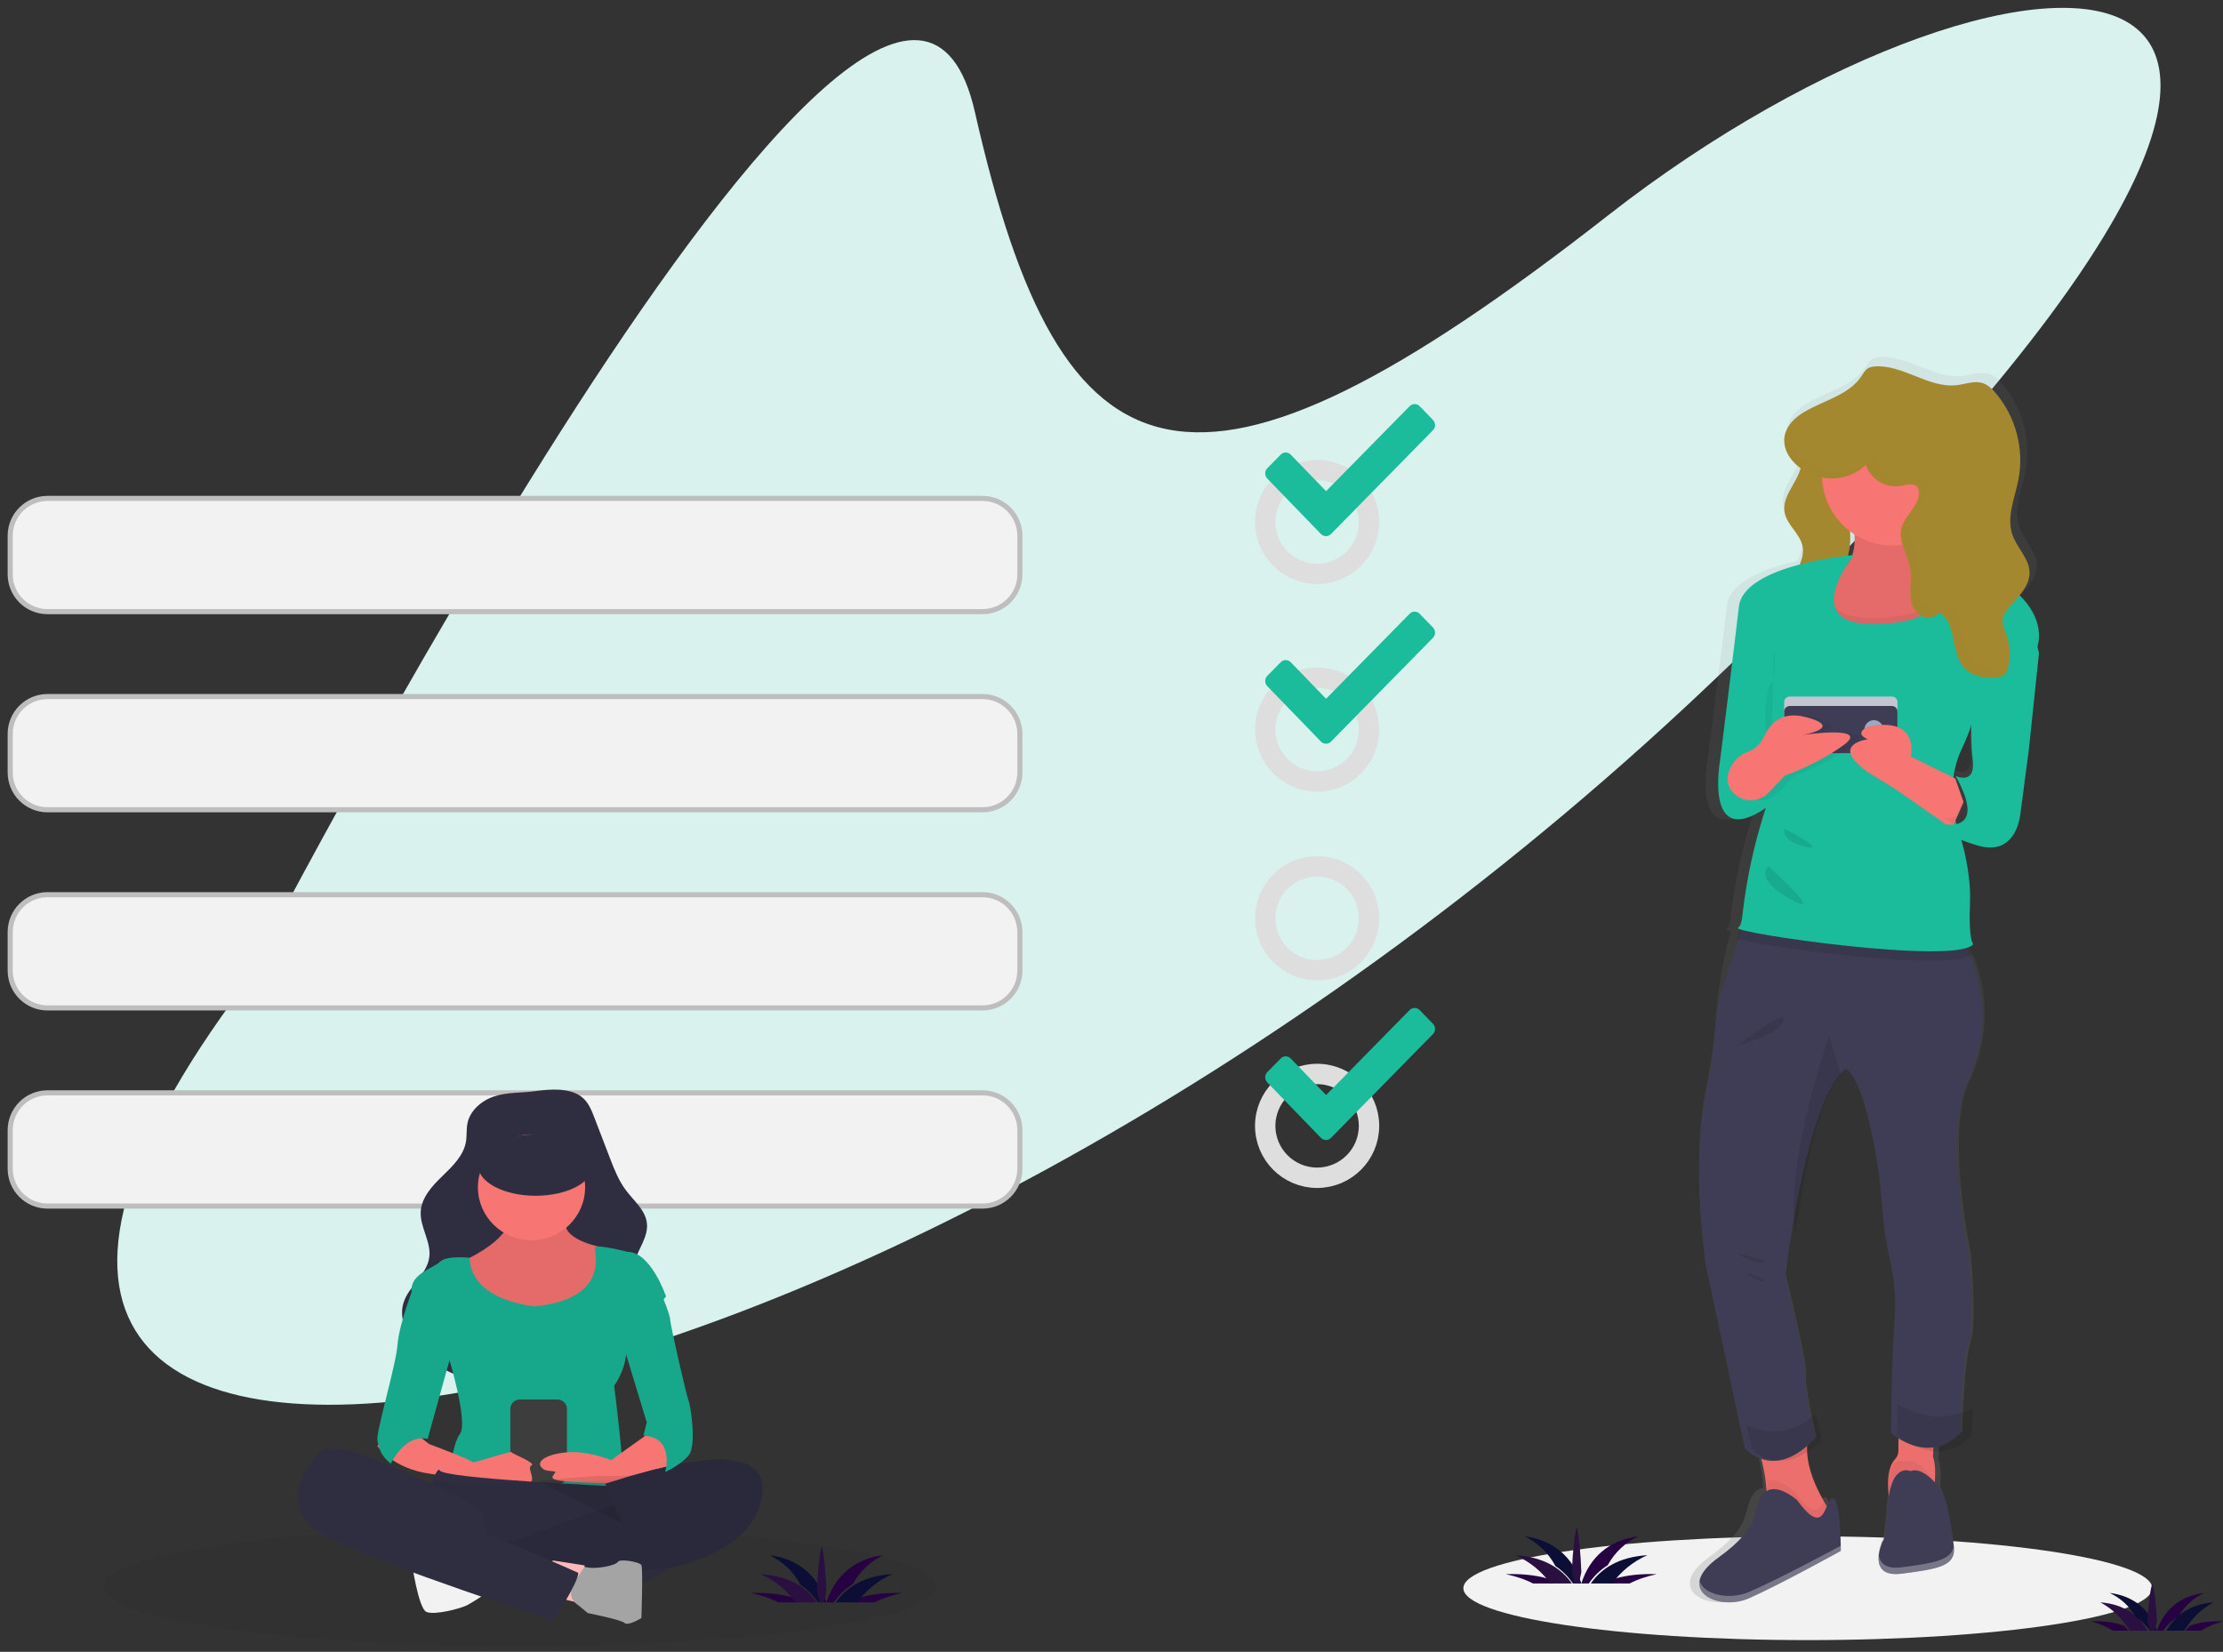 <svg width="218" height="162" viewBox="0 0 218 162" fill="none" xmlns="http://www.w3.org/2000/svg">
<rect x="0" y="0" width="218" height="162" fill="#333333" stroke="none"/>
<path fill-rule="evenodd" clip-rule="evenodd" d="M23.885 96.716C23.885 96.716 87.139 -26.404 95.611 11.012C104.082 48.428 116.755 53.142 157.704 21.117C198.654 -10.908 250.92 -11.749 167.344 67.397C83.768 146.546 -25.626 162.612 23.885 96.716Z" fill="#DAF2ED"/>
<path d="M129.164 56.284C131.975 56.284 134.253 54.005 134.253 51.194C134.253 48.383 131.975 46.105 129.164 46.105C126.353 46.105 124.074 48.383 124.074 51.194C124.074 54.005 126.353 56.284 129.164 56.284Z" stroke="#DEDEDE" stroke-width="2"/>
<path d="M140.529 41.187L139.224 39.841C139.094 39.705 138.918 39.628 138.733 39.627C138.548 39.626 138.37 39.7 138.239 39.834L130.043 48.171L126.577 44.588C126.448 44.454 126.273 44.378 126.09 44.377C125.906 44.375 125.73 44.449 125.6 44.581L124.28 45.92C124.008 46.198 124.005 46.648 124.273 46.93L129.537 52.371C129.808 52.65 130.247 52.653 130.521 52.378L140.522 42.197C140.655 42.064 140.73 41.883 140.731 41.693C140.732 41.504 140.66 41.322 140.529 41.187Z" fill="#1ABC9C"/>
<path d="M96.353 48.881H4.662C2.64 48.881 1 50.52 1 52.543V56.323C1 58.346 2.64 59.985 4.662 59.985H96.353C98.375 59.985 100.015 58.346 100.015 56.323V52.543C100.015 50.52 98.375 48.881 96.353 48.881Z" fill="#F2F2F2" stroke="#BEBEBE" stroke-width="0.5"/>
<path d="M96.353 68.314H4.662C2.64 68.314 1 69.953 1 71.976V75.756C1 77.778 2.64 79.418 4.662 79.418H96.353C98.375 79.418 100.015 77.778 100.015 75.756V71.976C100.015 69.953 98.375 68.314 96.353 68.314Z" fill="#F2F2F2" stroke="#BEBEBE" stroke-width="0.5"/>
<path d="M96.353 87.746H4.662C2.64 87.746 1 89.386 1 91.409V95.189C1 97.211 2.64 98.851 4.662 98.851H96.353C98.375 98.851 100.015 97.211 100.015 95.189V91.409C100.015 89.386 98.375 87.746 96.353 87.746Z" fill="#F2F2F2" stroke="#BEBEBE" stroke-width="0.5"/>
<path d="M96.353 107.179H4.662C2.64 107.179 1 108.819 1 110.841V114.621C1 116.644 2.64 118.284 4.662 118.284H96.353C98.375 118.284 100.015 116.644 100.015 114.621V110.841C100.015 108.819 98.375 107.179 96.353 107.179Z" fill="#F2F2F2" stroke="#BEBEBE" stroke-width="0.5"/>
<path d="M129.164 76.642C131.975 76.642 134.253 74.363 134.253 71.552C134.253 68.741 131.975 66.463 129.164 66.463C126.353 66.463 124.074 68.741 124.074 71.552C124.074 74.363 126.353 76.642 129.164 76.642Z" stroke="#DEDEDE" stroke-width="2"/>
<path d="M129.164 95.149C131.975 95.149 134.253 92.871 134.253 90.06C134.253 87.249 131.975 84.97 129.164 84.97C126.353 84.97 124.074 87.249 124.074 90.06C124.074 92.871 126.353 95.149 129.164 95.149Z" stroke="#DEDEDE" stroke-width="2"/>
<path d="M129.164 115.507C131.975 115.507 134.253 113.229 134.253 110.418C134.253 107.607 131.975 105.328 129.164 105.328C126.353 105.328 124.074 107.607 124.074 110.418C124.074 113.229 126.353 115.507 129.164 115.507Z" stroke="#DEDEDE" stroke-width="2"/>
<path d="M140.529 61.545L139.224 60.199C139.094 60.063 138.918 59.986 138.733 59.985C138.548 59.984 138.37 60.058 138.239 60.192L130.043 68.529L126.577 64.946C126.448 64.812 126.273 64.736 126.09 64.735C125.906 64.733 125.73 64.807 125.6 64.939L124.28 66.278C124.008 66.556 124.005 67.006 124.273 67.288L129.537 72.729C129.808 73.008 130.247 73.011 130.521 72.736L140.522 62.555C140.655 62.422 140.73 62.241 140.731 62.052C140.732 61.862 140.66 61.68 140.529 61.545Z" fill="#1ABC9C"/>
<path d="M140.529 100.411L139.224 99.065C139.094 98.929 138.918 98.852 138.733 98.851C138.548 98.85 138.37 98.924 138.239 99.058L130.043 107.395L126.577 103.812C126.448 103.678 126.273 103.602 126.09 103.6C125.906 103.599 125.73 103.673 125.6 103.805L124.28 105.144C124.008 105.422 124.005 105.872 124.273 106.154L129.537 111.595C129.808 111.874 130.247 111.877 130.521 111.602L140.522 101.421C140.655 101.288 140.73 101.107 140.731 100.917C140.732 100.728 140.66 100.545 140.529 100.411Z" fill="#1ABC9C"/>
<path d="M177.284 160.851C195.938 160.851 211.06 158.572 211.06 155.761C211.06 152.95 195.938 150.672 177.284 150.672C158.63 150.672 143.508 152.95 143.508 155.761C143.508 158.572 158.63 160.851 177.284 160.851Z" fill="#F2F2F2"/>
<path d="M198.451 58.709C198.354 58.599 198.255 58.493 198.152 58.389C198.938 57.506 199.751 56.599 199.744 55.464C199.735 54.083 198.5 53.025 198.039 51.72C197.411 49.944 198.282 48.042 198.641 46.196C199.205 43.16 198.374 40.032 196.375 37.666C196.012 37.241 195.591 36.83 195.051 36.661C194.229 36.404 193.355 36.761 192.499 36.866C189.674 37.212 187.103 34.798 184.264 35.014C184.076 35.02 183.89 35.062 183.717 35.135C183.35 35.309 183.151 35.694 182.924 36.025C182.042 37.312 180.561 37.951 179.087 38.612C178.902 38.666 178.726 38.746 178.564 38.85C178.121 39.054 177.686 39.267 177.275 39.508C174.493 41.141 174.896 43.425 176.537 44.836C176.216 46.42 174.583 47.815 174.864 49.443C175.085 50.72 176.426 51.589 176.684 52.858C176.834 53.596 176.598 54.299 176.27 54.996C173.157 55.711 169.64 57.026 169.365 59.348C168.888 63.386 167.451 74.541 167.451 74.541C167.451 74.541 165.786 83.478 172.113 79.253L172.031 79.491C170.891 82.913 170.113 86.443 169.709 90.025C169.645 90.558 169.516 90.978 169.282 91.115C169.197 91.164 169.365 91.243 169.731 91.342C169.689 91.492 169.645 91.641 169.605 91.792C168.91 94.404 168.466 97.076 168.278 99.77C168.1 102.158 167.768 104.531 167.284 106.876C165.786 114.351 167.284 123.938 167.284 123.938L170.554 139.202L171.114 141.812C171.483 142.217 171.935 142.54 172.439 142.76C172.658 143.695 172.81 144.645 172.893 145.601C172.902 145.707 172.909 145.815 172.916 145.923C172.52 145.973 172.165 146.193 171.946 146.524C170.781 148.149 172.113 149.449 167.617 152.699C166.456 153.538 165.896 154.301 165.754 154.95V154.95C165.601 155.648 165.933 156.213 166.526 156.595L166.527 156.596C166.628 156.661 166.733 156.719 166.842 156.77L166.847 156.773C166.902 156.799 166.958 156.823 167.016 156.847L167.017 156.847C167.074 156.871 167.134 156.893 167.194 156.914L167.205 156.917C167.261 156.937 167.319 156.955 167.378 156.972L167.391 156.976C167.452 156.993 167.514 157.01 167.578 157.025C167.583 157.026 167.588 157.027 167.594 157.028C167.652 157.042 167.71 157.054 167.77 157.065C167.778 157.067 167.785 157.069 167.793 157.07C167.857 157.082 167.921 157.092 167.986 157.101C167.993 157.102 168 157.103 168.007 157.104C168.065 157.112 168.124 157.119 168.183 157.125C168.194 157.126 168.206 157.127 168.217 157.128C168.282 157.134 168.347 157.139 168.413 157.142C168.421 157.143 168.43 157.143 168.438 157.144C168.497 157.146 168.555 157.148 168.614 157.149C168.628 157.149 168.641 157.149 168.655 157.149C168.721 157.149 168.787 157.149 168.853 157.146C168.862 157.146 168.87 157.146 168.879 157.145C168.938 157.143 168.996 157.14 169.055 157.135C169.071 157.134 169.086 157.133 169.102 157.132C169.168 157.126 169.234 157.12 169.3 157.112C169.308 157.111 169.316 157.11 169.323 157.109C169.383 157.101 169.442 157.092 169.501 157.083C169.517 157.08 169.534 157.077 169.55 157.075C169.616 157.063 169.681 157.051 169.746 157.037C169.753 157.036 169.759 157.034 169.765 157.033C169.825 157.02 169.884 157.005 169.944 156.99C169.96 156.985 169.977 156.981 169.994 156.977C170.058 156.959 170.123 156.941 170.187 156.92L170.197 156.917C170.258 156.897 170.318 156.876 170.378 156.854C170.394 156.848 170.411 156.842 170.427 156.836C170.49 156.812 170.552 156.788 170.614 156.761C173.611 155.461 179.771 152.049 179.771 152.049L179.771 152.018L179.771 151.997L179.77 151.967L179.77 151.94L179.77 151.892L179.769 151.85C179.769 151.833 179.769 151.816 179.769 151.797L179.768 151.748C179.768 151.725 179.768 151.703 179.767 151.678C179.767 151.661 179.767 151.642 179.766 151.625C179.766 151.598 179.766 151.573 179.765 151.545C179.764 151.5 179.763 151.453 179.762 151.403C179.732 149.983 179.59 146.722 178.938 146.849C178.716 146.892 178.565 147.202 178.409 147.558C178.384 147.511 178.359 147.463 178.332 147.413C177.698 146.199 176.78 144.117 176.69 142.082C177.202 141.714 177.677 141.297 178.106 140.837C178.106 140.837 177.771 139.439 177.487 137.966C177.24 136.688 177.03 135.353 177.107 134.825C177.274 133.687 175.109 124.913 175.109 124.913C175.109 124.913 175.332 122.982 175.78 120.3C176.651 115.085 178.366 107.027 180.925 104.749C180.984 104.697 181.043 104.647 181.103 104.601C181.103 104.601 182.934 104.926 184.432 115.163L184.867 119.723C184.991 120.985 185.207 122.238 185.513 123.47C185.96 125.434 186.101 127.455 185.931 129.462C185.741 132.15 185.659 135.314 185.624 137.535C185.598 139.209 185.598 140.349 185.598 140.349C185.908 140.609 186.242 140.838 186.597 141.034V142.525C186.593 142.841 186.468 143.144 186.246 143.372L186.24 143.378C186.004 143.642 185.832 143.955 185.738 144.295C185.447 144.814 185.201 145.656 185.098 147.011C184.765 151.399 184.599 150.911 184.599 150.911C184.408 151.386 184.281 151.883 184.221 152.391V152.391C184.212 152.486 184.206 152.581 184.204 152.677C184.204 152.692 184.204 152.707 184.204 152.722C184.204 152.766 184.205 152.809 184.206 152.853C184.207 152.874 184.208 152.896 184.21 152.917C184.212 152.95 184.215 152.982 184.218 153.014C184.221 153.043 184.225 153.072 184.229 153.101C184.232 153.121 184.235 153.142 184.238 153.162C184.245 153.201 184.253 153.24 184.262 153.278C184.266 153.295 184.271 153.312 184.275 153.328C184.286 153.368 184.297 153.407 184.311 153.446C184.315 153.458 184.32 153.47 184.324 153.482C184.337 153.517 184.352 153.551 184.368 153.585C184.372 153.595 184.377 153.606 184.382 153.616C184.401 153.655 184.423 153.693 184.446 153.73C184.452 153.74 184.459 153.75 184.466 153.761C184.49 153.798 184.517 153.833 184.545 153.867C184.552 153.875 184.559 153.883 184.566 153.891C184.597 153.927 184.631 153.961 184.666 153.993C184.67 153.996 184.674 153.999 184.678 154.003C184.715 154.034 184.753 154.064 184.793 154.091C184.799 154.095 184.805 154.1 184.812 154.104C184.856 154.132 184.901 154.158 184.948 154.181C184.958 154.186 184.967 154.191 184.977 154.195C185.028 154.219 185.08 154.24 185.133 154.258C185.142 154.261 185.152 154.264 185.161 154.267C185.222 154.287 185.284 154.303 185.346 154.316L185.353 154.318C185.418 154.331 185.487 154.341 185.558 154.349C185.568 154.35 185.578 154.351 185.588 154.352C185.659 154.359 185.734 154.363 185.812 154.364C185.826 154.365 185.841 154.365 185.856 154.365C185.935 154.365 186.017 154.363 186.103 154.357C186.117 154.356 186.13 154.355 186.144 154.354C186.236 154.347 186.33 154.337 186.43 154.323C189.926 153.836 191.591 153.511 191.425 151.561C191.324 150.386 191.043 148.679 190.835 147.509C190.729 146.914 190.535 146.338 190.259 145.8C190.267 145.709 190.275 145.615 190.283 145.518C190.343 144.712 190.339 143.753 190.093 143.112L190.17 141.689C191.037 141.471 191.821 141.005 192.424 140.349C192.424 140.349 192.449 139.295 192.522 137.897C192.632 135.738 192.852 132.758 193.256 131.575C193.922 129.625 193.256 122.8 193.256 122.8C193.256 122.8 190.759 111.101 193.09 106.064C195.146 101.62 195.128 97.175 193.15 92.843C193.189 92.813 193.225 92.778 193.256 92.74C193.256 92.74 192.757 92.415 192.923 88.677C193.05 85.825 192.208 82.88 191.802 81.644C192.439 81.915 193.091 82.147 193.756 82.34C197.585 83.478 197.918 79.253 197.918 79.253L198.75 72.916L199.737 63.47L199.737 63.469C200.008 62.728 200.371 60.877 198.451 58.709ZM181.526 52.447C181.522 52.552 181.515 52.656 181.504 52.76C181.473 53.096 181.401 53.428 181.291 53.747C181.404 53.316 181.474 52.874 181.497 52.429C181.507 52.435 181.517 52.441 181.526 52.447V52.447ZM191.591 75.516C191.65 75.623 191.707 75.727 191.761 75.83L191.34 75.617C191.496 74.851 191.748 74.107 192.091 73.403C192.504 72.584 192.845 71.73 193.108 70.852C193.097 71.867 193.146 72.882 193.256 73.891C193.589 76.49 191.591 75.516 191.591 75.516Z" fill="url(#paint0_linear)"/>
<path d="M177.406 40.734C176.877 41.089 176.325 41.498 176.136 42.099C175.833 43.069 176.595 44.042 176.67 45.054C176.807 46.893 174.69 48.413 175.002 50.232C175.216 51.478 176.516 52.327 176.767 53.567C177.132 55.375 175.137 56.97 175.294 58.807C175.378 59.785 176.071 60.616 176.857 61.223C177.96 62.071 179.28 62.604 180.672 62.761C180.579 61.188 179.392 59.757 179.596 58.194C179.736 57.122 180.503 56.246 180.947 55.257C181.726 53.522 181.477 51.513 181.009 49.672C180.542 47.832 179.867 46.012 179.833 44.115C179.812 42.974 180.357 41.296 179.958 40.212C179.471 38.895 178.312 40.127 177.406 40.734Z" fill="#A4882F"/>
<path d="M179.596 148.387L178.01 149.753C178.01 149.753 172.37 152.334 173.075 148.842C173.268 147.804 173.308 146.75 173.196 145.703C173.051 144.242 172.714 142.799 172.193 141.403L177.481 140.492C176.602 142.873 178.051 145.87 178.955 147.396C179.32 148.01 179.596 148.387 179.596 148.387Z" fill="#EC6F6D"/>
<path d="M189.744 145.268C189.708 145.768 189.646 146.266 189.56 146.76C189.56 146.76 185.523 149.52 185.2 146.435C184.99 144.425 185.465 143.517 185.823 143.129L185.829 143.123C186.044 142.894 186.166 142.592 186.169 142.277V138.642L189.721 139.778L189.56 142.863C189.799 143.504 189.802 144.462 189.744 145.268Z" fill="#EC6F6D"/>
<path opacity="0.05" d="M179.597 148.126L178.036 149.648C178.036 149.648 172.485 152.524 173.179 148.634C173.369 147.477 173.409 146.302 173.299 145.135C174.515 144.961 175.954 146.265 175.954 146.265C177.987 149.063 178.535 148.004 178.965 147.021C179.324 147.707 179.597 148.126 179.597 148.126Z" fill="black"/>
<path d="M176.248 147.133C176.248 147.133 173.946 145.046 172.796 146.652C171.645 148.257 172.96 149.541 168.521 152.752C164.081 155.962 168.521 158.049 171.48 156.765C174.44 155.481 180.523 152.11 180.523 152.11C180.523 152.11 180.523 146.812 179.701 146.973C178.879 147.133 179.043 150.986 176.248 147.133Z" fill="#3F3D56"/>
<path opacity="0.05" d="M189.775 145.445C189.739 145.911 189.677 146.376 189.59 146.836C189.59 146.836 185.526 149.41 185.2 146.534C184.989 144.659 185.467 143.813 185.828 143.451C186.116 143.249 186.5 143.212 186.826 143.354C187.476 143.085 188.192 143.535 188.784 144.116C189.185 144.51 189.519 144.958 189.775 145.445Z" fill="black"/>
<path d="M187.356 144.281C187.356 144.281 185.482 143.367 185.141 147.479C184.8 151.592 184.63 151.135 184.63 151.135C184.63 151.135 182.926 154.791 186.504 154.334C190.082 153.877 191.786 153.572 191.616 151.744C191.513 150.643 191.225 149.043 191.012 147.946C190.809 146.859 190.251 145.85 189.408 145.046C188.787 144.461 188.038 144.01 187.356 144.281Z" fill="#3F3D56"/>
<path d="M193.039 123.012C193.039 123.012 193.699 129.83 193.039 131.778C192.638 132.96 192.42 135.937 192.311 138.095C192.239 139.491 192.214 140.544 192.214 140.544C189.08 143.791 185.45 140.544 185.45 140.544C185.45 140.544 185.45 139.405 185.476 137.733C185.511 135.514 185.592 132.353 185.78 129.668C185.948 127.663 185.809 125.644 185.366 123.68C185.063 122.449 184.849 121.198 184.726 119.937L184.295 115.382C182.81 105.154 180.996 104.829 180.996 104.829C180.936 104.875 180.878 104.925 180.819 104.977C178.283 107.253 176.584 115.304 175.721 120.513C175.278 123.193 175.056 125.122 175.056 125.122C175.056 125.122 177.201 133.888 177.036 135.025C176.96 135.552 177.168 136.887 177.412 138.163C177.694 139.635 178.026 141.031 178.026 141.031C173.902 145.415 171.097 142.006 171.097 142.006L170.543 139.398L167.302 124.148C167.302 124.148 165.818 114.57 167.302 107.102C167.782 104.759 168.111 102.387 168.287 100.003C168.473 97.312 169.839 94.643 170.528 92.032C170.729 91.259 170.952 90.493 171.197 89.732C171.197 89.732 176.467 88.672 182.301 88.672C186.676 88.672 190.846 89.267 192.049 91.355C192.326 91.836 192.578 92.317 192.805 92.8C194.893 97.217 194.956 101.755 192.874 106.291C190.564 111.323 193.039 123.012 193.039 123.012Z" fill="#3F3D56"/>
<path d="M179.619 64.612C179.619 64.612 170.8 55.757 177.456 56.413C178.965 56.562 179.987 56.297 180.664 55.798C181.436 55.231 181.761 54.362 181.85 53.455C182.034 51.647 181.283 49.69 181.283 49.69C181.283 49.69 190.268 42.64 188.438 51.494C188.237 52.394 188.12 53.31 188.088 54.231C188.059 56.11 188.686 56.83 189.566 57.125C191.05 57.625 193.257 56.925 194.262 58.545C196.092 61.496 179.619 64.612 179.619 64.612Z" fill="#E46B69"/>
<path d="M192.552 46.569C192.55 50.402 189.444 53.508 185.612 53.508C181.781 53.508 178.674 50.402 178.672 46.569C178.672 46.44 178.675 46.311 178.683 46.183C178.892 42.43 182.049 39.525 185.805 39.63C189.562 39.734 192.553 42.81 192.552 46.569Z" fill="#F77572"/>
<path opacity="0.05" d="M179.619 63.687C179.619 63.687 170.8 55.319 177.456 55.939C178.965 56.08 179.987 55.829 180.664 55.358C179.376 57.348 177.927 60.925 184.445 60.588C190.41 60.279 190.308 58.065 189.566 56.612C191.05 57.084 193.257 56.423 194.262 57.953C196.092 60.742 179.619 63.687 179.619 63.687Z" fill="black"/>
<path opacity="0.1" d="M193.478 93.511C191.996 95.45 173.106 92.908 170.344 92.064C170.542 91.284 170.763 90.51 171.005 89.742C171.005 89.742 177.12 88.672 182.878 88.672C187.197 88.672 191.314 89.273 192.501 91.381C192.775 91.866 193.023 92.352 193.247 92.84C193.351 93.426 193.478 93.511 193.478 93.511Z" fill="black"/>
<path d="M181.817 54.433C181.817 54.433 171.005 55.319 170.525 59.505C170.065 63.508 168.683 74.562 168.683 74.562C168.683 74.562 167.081 83.419 173.168 79.232L173.089 79.468C171.992 82.862 171.243 86.36 170.855 89.908C170.794 90.436 170.67 90.852 170.445 90.988C169.644 91.471 191.908 94.692 193.51 92.598C193.51 92.598 193.029 92.276 193.189 88.572C193.349 84.868 191.908 81.004 191.908 81.004C191.908 81.004 190.626 77.139 192.388 73.435C194.15 69.731 193.51 68.604 193.51 68.604L199.596 63.934C199.596 63.934 200.911 61.668 198.508 58.872C197.05 57.201 194.992 56.182 192.787 56.038L188.588 55.738C188.588 55.738 193.189 60.713 184.54 61.196C175.89 61.679 181.817 54.433 181.817 54.433Z" fill="#1ABC9C"/>
<path opacity="0.05" d="M173.966 63.687C173.966 63.687 174.28 66.272 173.651 67.08C173.022 67.887 172.865 71.604 173.651 73.866" fill="black"/>
<path opacity="0.1" d="M180.523 105.38C178.303 107.677 176.815 115.802 176.06 121.06C175.008 113.741 179.378 101.627 179.378 101.627L180.523 105.38Z" fill="black"/>
<path opacity="0.1" d="M178.673 141.241C174.592 145.213 171.818 142.124 171.818 142.124L171.27 139.761C172.812 140.484 175.418 141.044 178.065 138.642C178.344 139.976 178.673 141.241 178.673 141.241Z" fill="black"/>
<path opacity="0.1" d="M193.477 138.11C193.399 139.628 193.372 140.774 193.372 140.774C189.99 144.305 186.074 140.774 186.074 140.774C186.074 140.774 186.074 139.535 186.103 137.716C187.571 138.641 190.211 139.66 193.477 138.11Z" fill="black"/>
<path d="M185.539 68.314H175.507C175.211 68.314 174.971 68.554 174.971 68.85V72.404C174.971 72.7 175.211 72.94 175.507 72.94H185.539C185.835 72.94 186.075 72.7 186.075 72.404V68.85C186.075 68.554 185.835 68.314 185.539 68.314Z" fill="#CDD0DB"/>
<path opacity="0.05" d="M185.539 68.314H175.507C175.211 68.314 174.971 68.554 174.971 68.85V72.404C174.971 72.7 175.211 72.94 175.507 72.94H185.539C185.835 72.94 186.075 72.7 186.075 72.404V68.85C186.075 68.554 185.835 68.314 185.539 68.314Z" fill="black"/>
<path d="M185.539 69.239H175.507C175.211 69.239 174.971 69.479 174.971 69.775V73.329C174.971 73.626 175.211 73.866 175.507 73.866H185.539C185.835 73.866 186.075 73.626 186.075 73.329V69.775C186.075 69.479 185.835 69.239 185.539 69.239Z" fill="#3F3D56"/>
<path d="M183.761 72.478C184.272 72.478 184.687 72.063 184.687 71.552C184.687 71.041 184.272 70.627 183.761 70.627C183.25 70.627 182.836 71.041 182.836 71.552C182.836 72.063 183.25 72.478 183.761 72.478Z" fill="#9DA7C0"/>
<path opacity="0.05" d="M170.477 75.646C170.772 74.776 171.44 74.08 172.302 73.743C172.984 73.493 173.544 72.995 173.869 72.351C174.506 70.955 175.637 69.516 178.544 70.475C181.452 71.434 177.737 72.074 177.737 72.074C177.737 72.074 184.36 71.115 181.775 73.033C179.191 74.952 175.96 76.071 175.96 76.071L174.369 77.738C173.908 78.231 173.256 78.505 172.578 78.492C171.899 78.479 171.259 78.179 170.818 77.669C170.345 77.104 170.215 76.332 170.477 75.646Z" fill="black"/>
<path d="M169.552 75.646C169.847 74.776 170.514 74.08 171.377 73.743C172.058 73.493 172.619 72.995 172.943 72.351C173.58 70.955 174.711 69.516 177.619 70.475C180.526 71.434 176.811 72.074 176.811 72.074C176.811 72.074 183.434 71.115 180.849 73.033C178.265 74.952 175.034 76.071 175.034 76.071L173.443 77.738C172.982 78.231 172.33 78.505 171.652 78.492C170.974 78.479 170.333 78.179 169.892 77.669C169.419 77.104 169.289 76.332 169.552 75.646Z" fill="#F77572"/>
<path opacity="0.05" d="M192.552 78.655L191.42 81.269L189.971 80.255L185.921 77.424L183.172 75.733C179.291 72.965 183.172 72.504 183.172 72.504C181.717 71.889 183.172 71.274 183.172 71.274C188.347 70.197 187.377 74.195 187.377 74.195L190.655 75.811L191.743 76.348L192.552 78.655Z" fill="black"/>
<path d="M192.552 78.655L191.42 81.269L189.971 80.255L185.921 77.424L183.172 75.733C179.291 72.965 183.172 72.504 183.172 72.504C181.717 71.889 183.172 71.274 183.172 71.274C188.347 70.197 187.377 74.195 187.377 74.195L190.655 75.811L191.743 76.348L192.552 78.655Z" fill="#F77572"/>
<path opacity="0.05" d="M193.477 78.609L192.26 81.269L190.701 80.238C192.112 80.283 193.778 79.67 191.437 75.716L192.608 76.262L193.477 78.609Z" fill="black"/>
<path d="M199.632 62.761L199.954 64.041L198.964 73.493L198.128 79.835C198.128 79.835 197.794 84.063 193.952 82.925C190.11 81.787 189.775 80.648 189.775 80.648C189.775 80.648 195.288 82.437 191.78 76.095C191.78 76.095 193.785 77.071 193.451 74.469C193.117 71.867 193.451 67.314 193.451 67.314L199.632 62.761Z" fill="#1ABC9C"/>
<path opacity="0.05" d="M192.552 46.654C192.552 49.936 190.307 52.781 187.143 53.508C186.91 52.828 186.745 52.151 186.915 51.463C187.243 50.128 188.766 49.154 188.597 47.79C188.582 47.636 188.529 47.489 188.443 47.361C188.102 46.907 187.408 47.133 186.855 47.245C185.366 47.495 183.924 46.595 183.476 45.137C182.211 46.396 180.355 46.831 178.672 46.263C178.881 42.465 182.04 39.524 185.8 39.63C189.559 39.736 192.553 42.849 192.552 46.654Z" fill="black"/>
<path d="M182.982 45.58C183.435 47.013 184.895 47.898 186.401 47.652C186.961 47.542 187.664 47.321 188.009 47.767C188.097 47.892 188.15 48.036 188.164 48.187C188.337 49.53 186.795 50.487 186.463 51.801C186.121 53.154 187.123 54.461 187.337 55.839C187.453 56.593 187.33 57.361 187.339 58.123C187.348 58.886 187.522 59.705 188.097 60.217C188.672 60.729 189.735 60.734 190.12 60.072C191.96 61.028 191.225 63.99 192.622 65.506C193.392 66.342 194.66 66.543 195.802 66.436C196.07 66.432 196.33 66.35 196.55 66.199C196.739 66.016 196.867 65.78 196.916 65.523C197.204 64.45 197.154 63.317 196.773 62.272C196.59 61.773 196.327 61.268 196.395 60.741C196.478 60.333 196.674 59.955 196.962 59.649C197.84 58.578 199.039 57.543 199.03 56.168C199.022 54.803 197.809 53.755 197.356 52.464C196.739 50.708 197.595 48.826 197.947 47C198.503 44.003 197.689 40.917 195.722 38.562C195.365 38.142 194.952 37.735 194.421 37.568C193.615 37.314 192.756 37.667 191.916 37.771C189.141 38.113 186.616 35.725 183.828 35.939C183.643 35.946 183.461 35.986 183.291 36.059C182.931 36.231 182.735 36.611 182.512 36.939C181.281 38.748 178.862 39.264 176.964 40.385C171.424 43.66 178.745 49.589 182.982 45.58Z" fill="#A4882F"/>
<path opacity="0.3" d="M171.479 156.145C169.558 156.961 167.013 156.386 166.679 155.024C166.276 156.823 169.284 157.705 171.479 156.773C174.439 155.517 180.523 152.22 180.523 152.22C180.523 152.22 180.523 151.977 180.515 151.597C180.338 151.693 174.395 154.908 171.479 156.145Z" fill="white"/>
<path opacity="0.3" d="M191.607 151.597C191.411 152.997 189.71 153.292 186.504 153.71C184.873 153.923 184.341 153.262 184.243 152.481C184.136 153.482 184.447 154.601 186.504 154.333C190.082 153.866 191.786 153.554 191.616 151.686C191.613 151.657 191.61 151.627 191.607 151.597Z" fill="white"/>
<g opacity="0.1">
<path opacity="0.1" d="M196.775 65.78C195.616 65.887 194.331 65.686 193.549 64.85C192.132 63.336 192.877 60.376 191.011 59.421C190.62 60.082 189.542 60.077 188.959 59.566C188.376 59.054 188.199 58.236 188.19 57.474C188.181 56.712 188.306 55.945 188.188 55.191C187.971 53.815 186.954 52.509 187.301 51.157C187.638 49.845 189.202 48.888 189.027 47.546C189.013 47.396 188.959 47.251 188.869 47.127C188.52 46.68 187.807 46.902 187.239 47.012C185.711 47.258 184.23 46.373 183.771 44.941C179.929 48.522 173.589 44.169 176.3 40.867C172.069 44.197 179.01 49.402 183.107 45.584C183.567 47.016 185.048 47.9 186.576 47.654C187.143 47.545 187.856 47.323 188.206 47.769C188.295 47.894 188.35 48.038 188.363 48.189C188.539 49.531 186.975 50.487 186.638 51.8C186.291 53.151 187.308 54.457 187.524 55.834C187.643 56.587 187.518 57.355 187.527 58.116C187.535 58.878 187.712 59.697 188.295 60.208C188.879 60.719 189.957 60.725 190.348 60.063C192.214 61.018 191.469 63.978 192.886 65.493C193.667 66.328 194.953 66.529 196.112 66.422C196.383 66.418 196.648 66.335 196.87 66.185C197.014 66.058 197.12 65.895 197.176 65.715C197.045 65.748 196.911 65.769 196.775 65.78Z" fill="black"/>
<path opacity="0.1" d="M183.293 36.308C183.35 36.226 183.406 36.14 183.462 36.055C183.448 36.061 183.434 36.065 183.421 36.071C183.055 36.243 182.856 36.623 182.63 36.95C182.552 37.063 182.47 37.171 182.383 37.274C182.732 36.996 183.039 36.67 183.293 36.308Z" fill="black"/>
</g>
<path opacity="0.1" d="M174.991 81.269C174.991 81.269 174.624 82.493 177.032 83.036C179.44 83.58 174.991 81.269 174.991 81.269Z" fill="black"/>
<path opacity="0.1" d="M173.434 84.97C173.434 84.97 171.902 86.15 175.598 88.199C179.294 90.248 173.434 84.97 173.434 84.97Z" fill="black"/>
<path opacity="0.1" d="M170.344 102.552C170.344 102.552 174.378 101.574 174.929 100.106C175.481 98.638 170.344 102.552 170.344 102.552Z" fill="black"/>
<path opacity="0.1" d="M170.344 122.91C170.344 122.91 171.935 123.963 172.942 123.823C173.95 123.682 170.344 122.91 170.344 122.91Z" fill="black"/>
<path opacity="0.1" d="M171.27 124.761C171.27 124.761 171.837 125.563 172.878 125.678C173.919 125.792 171.27 124.761 171.27 124.761Z" fill="black"/>
<path opacity="0.05" d="M50.971 161.457C73.499 161.457 91.761 158.834 91.761 155.599C91.761 152.364 73.499 149.741 50.971 149.741C28.444 149.741 10.182 152.364 10.182 155.599C10.182 158.834 28.444 161.457 50.971 161.457Z" fill="black"/>
<path d="M48.456 107.529C47.217 107.942 46.094 108.909 45.84 110.175C45.722 110.763 45.795 111.373 45.696 111.964C45.466 113.333 44.377 114.379 43.373 115.351C42.368 116.322 41.331 117.451 41.258 118.838C41.178 120.356 42.293 121.778 42.1 123.286C41.876 125.039 40.001 126.174 39.538 127.88C39.228 129.019 39.607 130.246 40.231 131.252C41.42 133.168 43.452 134.47 45.616 135.167C47.779 135.865 50.084 136.011 52.36 136.035C55.132 136.064 58.141 135.829 60.223 134.023C61.412 132.982 62.159 131.536 62.314 129.974C62.512 127.882 61.627 125.721 62.237 123.708C62.621 122.441 63.584 121.284 63.44 119.97C63.3 118.684 62.163 117.773 61.383 116.735C60.654 115.765 60.213 114.62 59.779 113.491L58.297 109.629C58.006 108.87 57.686 108.071 57.037 107.573C55.822 106.64 53.867 106.823 52.446 107.016C51.127 107.194 49.724 107.106 48.456 107.529Z" fill="#2F2E41"/>
<path d="M50.046 118.964C50.046 118.964 50.703 121.072 45.776 123.505C40.849 125.937 46.269 128.532 46.269 128.532L52.017 129.829C52.017 129.829 57.93 129.018 58.587 128.045C59.244 127.072 60.393 123.829 60.065 123.343C59.819 122.996 59.544 122.671 59.244 122.37C59.244 122.37 55.302 121.721 55.466 119.937C55.63 118.154 50.046 118.964 50.046 118.964Z" fill="#E46B69"/>
<path d="M52.123 121.636C55.025 121.636 57.379 119.313 57.379 116.447C57.379 113.581 55.025 111.258 52.123 111.258C49.22 111.258 46.867 113.581 46.867 116.447C46.867 119.313 49.22 121.636 52.123 121.636Z" fill="#F77572"/>
<path d="M52.507 128.123C52.507 128.123 46.178 127.666 46.058 123.355C46.058 123.355 43.803 123.097 43.146 123.745C42.489 124.394 40.353 124.88 40.353 126.502C40.353 128.123 43.967 132.988 43.967 132.988C43.967 132.988 45.938 139.474 45.116 140.61C44.295 141.745 44.131 144.664 44.131 144.664C44.131 144.664 52.383 145.065 53.697 145.714C55.011 146.362 60.673 145.846 61.002 145.198C61.331 144.549 60.226 135.907 60.226 135.907C60.226 135.907 61.705 133.961 61.376 131.691L65.318 127.151C65.318 127.151 63.84 122.772 61.54 122.772C61.54 122.772 58.42 121.962 58.338 122.367C58.255 122.772 59.898 127.313 52.507 128.123Z" fill="#17A88C"/>
<path d="M55.598 144.657V138.179C55.598 137.668 55.183 137.254 54.672 137.254H50.971C50.46 137.254 50.045 137.668 50.045 138.179V144.657C50.045 145.168 50.46 145.582 50.971 145.582H54.672C55.183 145.582 55.598 145.168 55.598 144.657Z" fill="#3D3D3D"/>
<path d="M37.002 141.792C37.002 141.792 38.48 144.062 42.258 144.548C42.795 144.617 44.006 144.838 45.421 145.059C47.542 145.391 50.12 145.725 51.577 145.556C52.901 145.402 51.551 143.989 52.117 143.725C52.638 143.481 50.089 142.531 50.155 142.415C50.256 142.237 46.453 143.502 46.364 143.413C46.035 143.089 42.093 141.629 42.093 141.629L39.794 139.846L37.002 141.792Z" fill="#F77572"/>
<path d="M64.388 140.017L59.935 143.204C59.935 143.204 58.054 142.42 56.22 142.415C54.148 142.409 52.151 143.224 53.284 144.084C53.639 144.354 54.585 144.206 54.445 144.421C54.219 144.769 53.828 145.037 54.818 145.198C56.905 145.536 62.562 145.474 62.562 145.474L66.34 143.69L64.388 140.017Z" fill="#F77572"/>
<path d="M43.104 144.194C42.679 143.352 39.061 153.811 43.824 155.271C48.587 156.73 61.726 156.406 64.682 154.46C67.638 152.514 68.459 149.919 67.967 149.109C67.474 148.298 64.189 146.028 61.89 145.866C59.59 145.703 43.529 145.036 43.104 144.194Z" fill="#2F2E41"/>
<path opacity="0.05" d="M42.86 145.086C42.758 144.132 39.061 153.811 43.824 155.271C48.587 156.73 61.726 156.406 64.682 154.46C67.638 152.514 68.46 149.919 67.967 149.109C67.474 148.298 63.911 145.36 61.611 145.198C59.312 145.036 42.962 146.04 42.86 145.086Z" fill="black"/>
<path d="M61.033 145.079C61.033 145.079 74.947 140.106 74.782 146.106C74.618 152.106 65.913 153.727 65.913 153.727L63.286 154.052L48.833 154.538C48.833 154.538 49.325 151.944 48.176 151.619C48.176 151.619 51.953 150.646 52.117 150.484C52.282 150.322 61.643 147.079 62.3 146.917C62.957 146.755 64.928 145.457 66.406 145.619C66.406 145.619 68.049 144.322 69.855 144.647L64.764 144.971L61.033 145.079Z" fill="#2F2E41"/>
<path opacity="0.1" d="M61.033 145.079C61.033 145.079 74.947 140.106 74.782 146.106C74.618 152.106 65.913 153.727 65.913 153.727L63.286 154.052L48.833 154.538C48.833 154.538 49.325 151.944 48.176 151.619C48.176 151.619 51.953 150.646 52.117 150.484C52.282 150.322 61.643 147.079 62.3 146.917C62.957 146.755 64.928 145.457 66.406 145.619C66.406 145.619 68.049 144.322 69.855 144.647L64.764 144.971L61.033 145.079Z" fill="black"/>
<path d="M59.352 145.517L61.106 149.469L71.781 145.739L72.603 143.631L69.81 143.144L64.197 144.117L61.763 144.766L59.352 145.517Z" fill="#2F2E41"/>
<path opacity="0.1" d="M52.77 145.198L61.105 149.469L71.78 145.739L72.602 143.631L69.809 143.144L64.196 144.117L61.762 144.766H58.243L52.77 145.198Z" fill="black"/>
<path d="M36.605 151.234C36.605 151.234 40.416 154.254 44.03 155.227C47.643 156.2 48.923 155.775 48.923 155.775L47.773 151.234L47.28 148.315L45.145 146.856L40.875 144.91L35.783 143.288C35.783 143.288 33.648 142.964 33.648 143.288C33.648 143.613 35.619 148.477 35.619 148.477L36.605 151.234Z" fill="#2F2E41"/>
<path d="M40.353 153.065C40.353 153.065 41.011 157.768 41.832 158.092C42.653 158.417 45.116 157.768 45.773 157.444C46.43 157.119 48.663 155.623 48.663 155.623C48.663 155.623 40.846 152.741 40.353 153.065Z" fill="#F2F2F2"/>
<path d="M54.207 153.04L57.328 153.526L56.999 157.256L52.647 156.212L54.207 153.04Z" fill="#FFB9B9"/>
<path d="M56.643 154.699C56.643 154.699 55.181 156.418 56.659 157.39L57.645 158.201C57.645 158.201 60.929 158.85 61.258 159.174C61.586 159.498 62.9 158.688 62.9 158.688C62.9 158.688 63.064 153.823 62.9 153.499C62.736 153.174 60.765 152.85 60.601 153.174C60.437 153.499 58.466 153.985 57.316 153.661L56.643 154.699Z" fill="#A4A4A4"/>
<path d="M44.394 146.796C44.394 146.796 32.897 140.148 31.09 142.58C29.284 145.012 27.313 148.418 32.568 151.012C37.824 153.607 54.248 158.958 54.248 158.958C54.248 158.958 56.711 155.228 56.711 154.255C56.711 154.255 48.007 150.364 46.529 150.039C45.05 149.715 39.138 145.985 38.317 145.661C37.495 145.337 36.346 144.364 36.346 144.364L44.394 146.796Z" fill="#2F2E41"/>
<path d="M41.282 125.552L40.625 126.038C40.625 126.038 39.147 129.768 38.983 131.876C38.818 133.984 36.847 140.47 37.012 141.281C37.176 142.092 37.34 142.741 38.326 143.551C38.326 143.551 39.639 140.633 41.939 141.119L44.731 131.065L41.282 125.552Z" fill="#17A88C"/>
<path d="M63.589 125.552L64.903 127.011C64.903 127.011 65.724 128.957 65.724 129.444C65.724 129.93 67.367 137.065 67.531 137.389C67.695 137.714 68.352 141.768 67.531 142.741C66.71 143.714 65.232 144.362 65.232 144.362C65.232 144.362 66.217 140.957 63.097 140.795L63.425 139.498L60.469 129.768L63.589 125.552Z" fill="#17A88C"/>
<path d="M52.524 117.273C55.649 117.273 58.181 115.927 58.181 114.266C58.181 112.605 55.649 111.258 52.524 111.258C49.4 111.258 46.867 112.605 46.867 114.266C46.867 115.927 49.4 117.273 52.524 117.273Z" fill="#2F2E41"/>
<path fill-rule="evenodd" clip-rule="evenodd" d="M78.269 157.149C78.088 156.98 77.899 156.815 77.69 156.655C76.566 156.332 75.207 156.184 73.643 156.233C74.563 156.433 75.483 156.714 76.312 157.149H78.269Z" fill="#270243"/>
<path fill-rule="evenodd" clip-rule="evenodd" d="M78.024 157.149H80.121C79.108 155.71 77.433 154.55 74.568 154.373C76.073 155.039 77.194 156.027 78.024 157.149Z" fill="#2A1041"/>
<path fill-rule="evenodd" clip-rule="evenodd" d="M78.51 155.446C79.23 155.925 79.787 156.512 80.227 157.149H81.045C81.045 157.147 81.046 157.145 81.046 157.143C80.207 154.539 78.292 152.899 75.494 152.522C76.736 153.161 77.773 154.062 78.51 155.446Z" fill="#0C0E35"/>
<path fill-rule="evenodd" clip-rule="evenodd" d="M81.046 156.038C80.975 154.158 80.829 152.591 80.588 151.597C80.343 152.584 80.194 154.137 80.121 155.998C80.205 156.354 80.28 156.729 80.341 157.128C80.341 157.13 80.341 157.132 80.34 157.134H80.83C80.832 157.144 80.833 157.151 80.833 157.149C80.892 156.757 80.965 156.388 81.046 156.038Z" fill="#2A1041"/>
<path fill-rule="evenodd" clip-rule="evenodd" d="M85.78 157.149C86.609 156.714 87.529 156.433 88.449 156.233C86.885 156.184 85.527 156.332 84.402 156.655C84.193 156.815 84.003 156.98 83.822 157.149H85.78Z" fill="#270243"/>
<path fill-rule="evenodd" clip-rule="evenodd" d="M84.066 157.149C84.896 156.027 86.018 155.039 87.523 154.373C84.658 154.55 82.984 155.711 81.971 157.149H84.066Z" fill="#0C0E35"/>
<path fill-rule="evenodd" clip-rule="evenodd" d="M81.777 157.149C82.243 156.472 82.844 155.853 83.629 155.358C84.364 154.024 85.382 153.147 86.597 152.522C83.797 152.899 81.882 154.541 81.045 157.149H81.777Z" fill="#270243"/>
<path fill-rule="evenodd" clip-rule="evenodd" d="M152.299 155.299C152.117 155.13 151.928 154.964 151.719 154.804C150.595 154.481 149.236 154.333 147.672 154.383C148.593 154.582 149.512 154.864 150.342 155.299H152.299Z" fill="#270243"/>
<path fill-rule="evenodd" clip-rule="evenodd" d="M152.053 155.299H154.15C153.137 153.86 151.463 152.7 148.598 152.522C150.102 153.188 151.223 154.177 152.053 155.299Z" fill="#2A1041"/>
<path fill-rule="evenodd" clip-rule="evenodd" d="M152.54 153.596C153.259 154.075 153.816 154.661 154.256 155.298H155.074C155.075 155.297 155.075 155.295 155.076 155.292C154.236 152.688 152.322 151.048 149.523 150.672C150.765 151.31 151.802 152.212 152.54 153.596Z" fill="#0C0E35"/>
<path fill-rule="evenodd" clip-rule="evenodd" d="M155.076 154.188C155.004 152.307 154.858 150.74 154.618 149.746C154.372 150.733 154.224 152.286 154.15 154.147C154.235 154.503 154.309 154.878 154.37 155.277C154.37 155.279 154.37 155.282 154.37 155.283H154.86C154.861 155.293 154.862 155.3 154.862 155.298C154.922 154.906 154.994 154.537 155.076 154.188Z" fill="#2A1041"/>
<path fill-rule="evenodd" clip-rule="evenodd" d="M159.809 155.299C160.639 154.864 161.558 154.582 162.478 154.383C160.915 154.333 159.556 154.481 158.431 154.804C158.222 154.964 158.032 155.13 157.852 155.299H159.809Z" fill="#270243"/>
<path fill-rule="evenodd" clip-rule="evenodd" d="M158.095 155.299C158.925 154.177 160.047 153.188 161.552 152.522C158.687 152.7 157.014 153.86 156 155.299H158.095Z" fill="#0C0E35"/>
<path fill-rule="evenodd" clip-rule="evenodd" d="M155.806 155.298C156.272 154.622 156.873 154.003 157.659 153.508C158.393 152.173 159.412 151.296 160.626 150.672C157.827 151.048 155.912 152.691 155.074 155.298H155.806Z" fill="#270243"/>
<path fill-rule="evenodd" clip-rule="evenodd" d="M208.746 159.925C208.601 159.756 208.45 159.591 208.283 159.431C207.383 159.108 206.297 158.96 205.045 159.009C205.782 159.209 206.517 159.491 207.181 159.925H208.746Z" fill="#270243"/>
<path fill-rule="evenodd" clip-rule="evenodd" d="M208.851 159.926H210.598C209.753 158.487 208.358 157.327 205.971 157.149C207.224 157.815 208.159 158.804 208.851 159.926Z" fill="#2A1041"/>
<path fill-rule="evenodd" clip-rule="evenodd" d="M209.41 158.563C210.009 158.946 210.474 159.416 210.84 159.925H211.522C211.523 159.924 211.523 159.922 211.523 159.92C210.824 157.837 209.228 156.525 206.896 156.224C207.931 156.735 208.796 157.456 209.41 158.563Z" fill="#0C0E35"/>
<path fill-rule="evenodd" clip-rule="evenodd" d="M211.523 159C211.451 157.433 211.305 156.127 211.065 155.299C210.819 156.121 210.671 157.415 210.598 158.966C210.682 159.263 210.756 159.575 210.818 159.908C210.817 159.909 210.817 159.911 210.817 159.913H211.307C211.308 159.921 211.309 159.927 211.309 159.925C211.369 159.598 211.441 159.291 211.523 159Z" fill="#2A1041"/>
<path fill-rule="evenodd" clip-rule="evenodd" d="M215.865 159.925C216.528 159.491 217.264 159.209 218 159.009C216.749 158.96 215.662 159.108 214.763 159.431C214.596 159.591 214.444 159.756 214.299 159.925H215.865Z" fill="#270243"/>
<path fill-rule="evenodd" clip-rule="evenodd" d="M214.193 159.926C214.885 158.804 215.82 157.815 217.074 157.149C214.687 157.327 213.292 158.487 212.447 159.926H214.193Z" fill="#0C0E35"/>
<path fill-rule="evenodd" clip-rule="evenodd" d="M212.133 159.925C212.522 159.384 213.022 158.889 213.677 158.493C214.289 157.425 215.138 156.723 216.15 156.224C213.817 156.525 212.221 157.839 211.523 159.925H212.133Z" fill="#270243"/>
<defs>
<linearGradient id="paint0_linear" x1="182.836" y1="157.149" x2="182.836" y2="35" gradientUnits="userSpaceOnUse">
<stop stop-color="#808080" stop-opacity="0.25"/>
<stop offset="0.535" stop-color="#808080" stop-opacity="0.12"/>
<stop offset="1" stop-color="#808080" stop-opacity="0.1"/>
</linearGradient>
</defs>
</svg>
